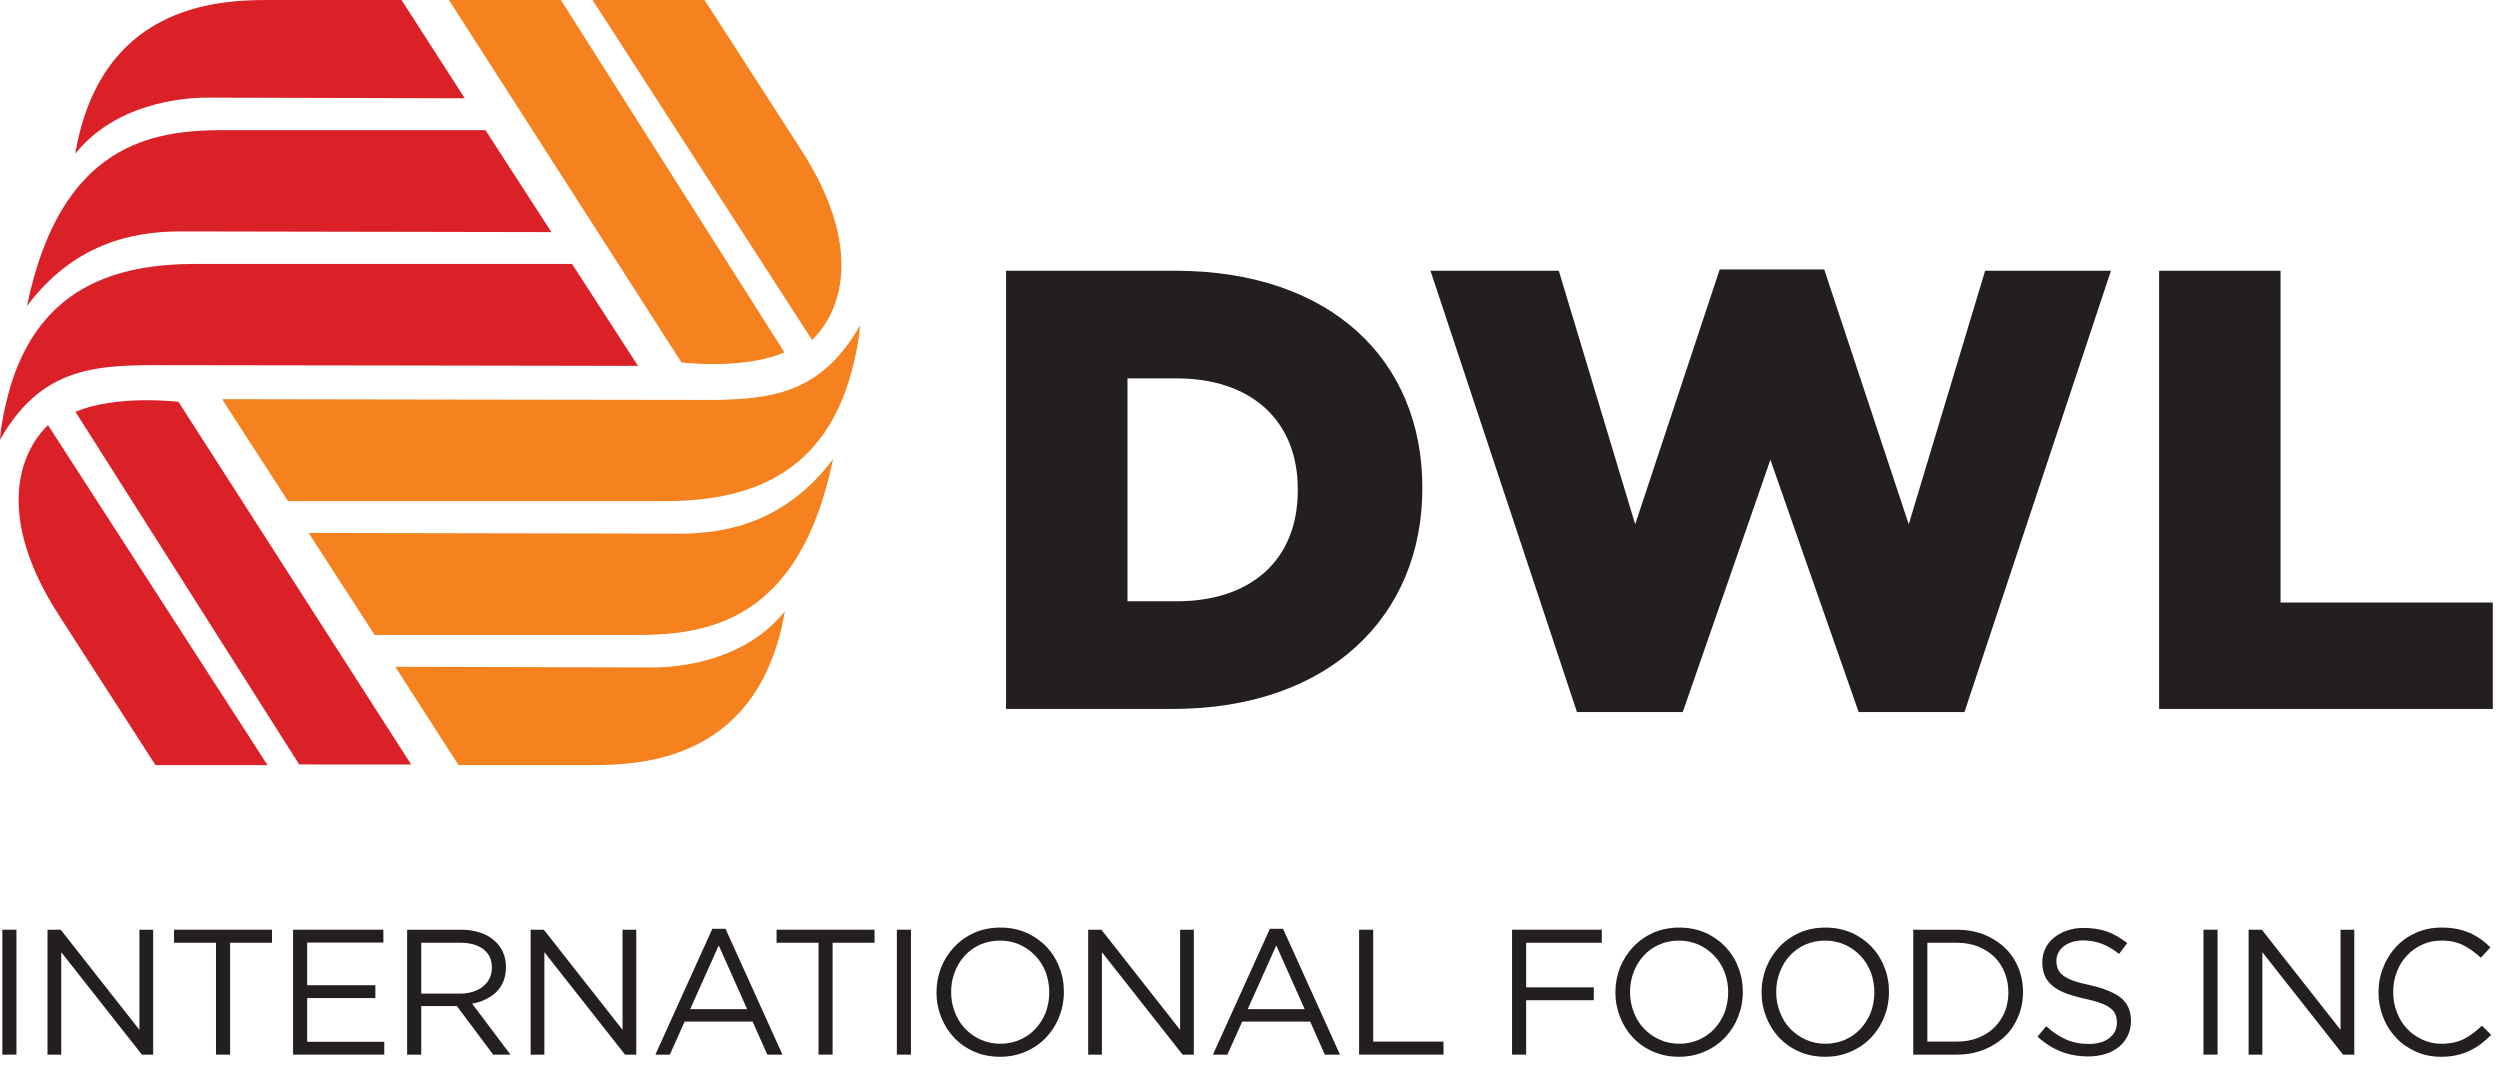 <?xml version="1.0" encoding="UTF-8" standalone="no"?>
<!DOCTYPE svg PUBLIC "-//W3C//DTD SVG 1.1//EN" "http://www.w3.org/Graphics/SVG/1.1/DTD/svg11.dtd">
<svg width="100%" height="100%" viewBox="0 0 131 56" version="1.1" xmlns="http://www.w3.org/2000/svg" xmlns:xlink="http://www.w3.org/1999/xlink" xml:space="preserve" xmlns:serif="http://www.serif.com/" style="fill-rule:evenodd;clip-rule:evenodd;stroke-linejoin:round;stroke-miterlimit:2;">
    <g transform="matrix(1,0,0,1,-17.192,-21.455)">
        <g transform="matrix(1,0,0,1,0,5.083)">
            <g transform="matrix(1,0,0,1,0,0.917)">
                <g>
                    <g transform="matrix(-0.145,-0.226,-0.226,0.145,33.35,33.174)">
                        <path d="M-80.858,28.045L3.233,28.045C3.233,28.045 11.022,37.475 12.427,46.015L-69.048,46.428L-80.858,28.045Z" style="fill:rgb(218,33,40);fill-rule:nonzero;"/>
                    </g>
                    <g transform="matrix(0.269,0,0,0.269,20.292,45.565)">
                        <path d="M0,7.99L18.771,37.111L40.588,37.111L-2.171,-29.121C-7.964,-23.539 -12.306,-11.034 0,7.99" style="fill:rgb(218,33,40);fill-rule:nonzero;"/>
                    </g>
                    <g transform="matrix(0.269,0,0,0.269,26.625,26.181)">
                        <path d="M0,5.207C6.505,5.207 72.345,5.343 72.345,5.343L59.496,-14.528L8.584,-14.528C-5.22,-14.528 -23.249,-12.087 -29.812,19.735C-20.811,7.735 -9.534,5.207 0,5.207" style="fill:rgb(218,33,40);fill-rule:nonzero;"/>
                    </g>
                    <g transform="matrix(0.269,0,0,0.269,41.545,18.363)">
                        <path d="M0,8.336L-12.313,-10.81L-38.429,-10.81C-48.718,-10.81 -70.963,-9.534 -75.883,19.146C-68.102,9.44 -55.298,8.209 -50.211,8.209C-45.125,8.209 0,8.336 0,8.336" style="fill:rgb(218,33,40);fill-rule:nonzero;"/>
                    </g>
                    <g transform="matrix(0.269,0,0,0.269,27.512,38.497)">
                        <path d="M0,-34.25C-14.999,-34.25 -32.095,-30.408 -37.312,-6.563C-37.312,-6.563 -38.134,-3.276 -38.372,0C-30.785,-13.259 -21.199,-14.528 -8.557,-14.528C4.085,-14.528 85.912,-14.382 85.912,-14.382L73.063,-34.25L0,-34.25Z" style="fill:rgb(218,33,40);fill-rule:nonzero;"/>
                    </g>
                    <g transform="matrix(0.145,0.226,0.226,-0.145,52.91,12.502)">
                        <path d="M-15.316,-44.158L68.775,-44.158C68.775,-44.158 76.564,-34.728 77.97,-26.189L-3.505,-25.775L-15.316,-44.158Z" style="fill:rgb(245,130,31);fill-rule:nonzero;"/>
                    </g>
                    <g transform="matrix(0.269,0,0,0.269,59.159,25.436)">
                        <path d="M0,-7.991L-18.771,-37.111L-40.588,-37.111L2.171,29.12C7.965,23.538 12.307,11.034 0,-7.991" style="fill:rgb(245,130,31);fill-rule:nonzero;"/>
                    </g>
                    <g transform="matrix(0.269,0,0,0.269,52.826,44.819)">
                        <path d="M0,-5.207C-6.505,-5.207 -72.345,-5.343 -72.345,-5.343L-59.495,14.528L-8.583,14.528C5.22,14.528 23.249,12.086 29.812,-19.735C20.811,-7.736 9.534,-5.207 0,-5.207" style="fill:rgb(245,130,31);fill-rule:nonzero;"/>
                    </g>
                    <g transform="matrix(0.269,0,0,0.269,37.906,52.638)">
                        <path d="M0,-8.338L12.313,10.809L38.429,10.809C48.718,10.809 70.963,9.533 75.883,-19.147C68.102,-9.441 55.298,-8.211 50.211,-8.211C45.124,-8.211 0,-8.338 0,-8.338" style="fill:rgb(245,130,31);fill-rule:nonzero;"/>
                    </g>
                    <g transform="matrix(0.269,0,0,0.269,51.939,32.503)">
                        <path d="M0,34.249C14.999,34.249 32.096,30.408 37.312,6.562C37.312,6.562 38.134,3.276 38.373,0C30.785,13.259 21.199,14.528 8.557,14.528C-4.085,14.528 -85.912,14.381 -85.912,14.381L-73.063,34.249L0,34.249Z" style="fill:rgb(245,130,31);fill-rule:nonzero;"/>
                    </g>
                </g>
                <g transform="matrix(0.299,0,0,0.299,-6.371,-3.122)">
                    <g transform="matrix(1,0,0,1,285.066,128.447)">
                        <path d="M0,39.057C12.727,39.057 21.175,32.036 21.175,19.638L21.175,19.418C21.175,7.131 12.727,-0.001 0,-0.001L-8.667,-0.001L-8.667,39.057L0,39.057ZM-29.951,-18.87L-0.329,-18.87C27.099,-18.87 43.007,-3.072 43.007,19.089L43.007,19.309C43.007,41.47 26.879,57.927 -0.768,57.927L-29.951,57.927L-29.951,-18.87Z" style="fill:rgb(35,31,32);fill-rule:nonzero;"/>
                    </g>
                    <g transform="matrix(1,0,0,1,329.496,186.703)">
                        <path d="M0,-77.126L22.491,-77.126L35.876,-32.693L50.687,-77.346L69.008,-77.346L83.819,-32.693L97.204,-77.126L119.256,-77.126L93.583,0.22L75.042,0.22L59.573,-43.994L44.214,0.22L25.673,0.22L0,-77.126Z" style="fill:rgb(35,31,32);fill-rule:nonzero;"/>
                    </g>
                    <g transform="matrix(1,0,0,1,457.191,186.374)">
                        <path d="M0,-76.797L21.284,-76.797L21.284,-18.651L58.477,-18.651L58.477,0L0,0L0,-76.797Z" style="fill:rgb(35,31,32);fill-rule:nonzero;"/>
                    </g>
                </g>
                <g transform="matrix(1.336,0,0,1.336,66.107,-31.001)">
                    <g transform="matrix(7,0,0,7,-37.263,76.137)">
                        <rect x="0.106" y="-0.7" width="0.079" height="0.7" style="fill:rgb(35,31,32);fill-rule:nonzero;"/>
                    </g>
                    <g transform="matrix(7,0,0,7,-35.443,76.137)">
                        <path d="M0.614,-0.139L0.173,-0.7L0.099,-0.7L0.099,0L0.176,0L0.176,-0.574L0.628,0L0.691,0L0.691,-0.7L0.614,-0.7L0.614,-0.139Z" style="fill:rgb(35,31,32);fill-rule:nonzero;"/>
                    </g>
                    <g transform="matrix(7,0,0,7,-30.13,76.137)">
                        <path d="M0.363,-0.627L0.598,-0.627L0.598,-0.7L0.049,-0.7L0.049,-0.627L0.284,-0.627L0.284,0L0.363,0L0.363,-0.627Z" style="fill:rgb(35,31,32);fill-rule:nonzero;"/>
                    </g>
                    <g transform="matrix(7,0,0,7,-25.811,76.137)">
                        <path d="M0.605,-0.7L0.099,-0.7L0.099,0L0.61,0L0.61,-0.072L0.178,-0.072L0.178,-0.317L0.56,-0.317L0.56,-0.389L0.178,-0.389L0.178,-0.628L0.605,-0.628L0.605,-0.7Z" style="fill:rgb(35,31,32);fill-rule:nonzero;"/>
                    </g>
                    <g transform="matrix(7,0,0,7,-21.338,76.137)">
                        <path d="M0.678,0L0.463,-0.286C0.49,-0.29 0.516,-0.298 0.539,-0.31C0.562,-0.321 0.583,-0.335 0.6,-0.352C0.617,-0.369 0.63,-0.389 0.639,-0.412C0.648,-0.435 0.653,-0.462 0.653,-0.491C0.653,-0.522 0.647,-0.551 0.635,-0.576C0.623,-0.602 0.606,-0.624 0.584,-0.642C0.562,-0.661 0.536,-0.675 0.504,-0.685C0.473,-0.695 0.439,-0.7 0.4,-0.7L0.099,-0.7L0.099,0L0.178,0L0.178,-0.272L0.378,-0.272L0.581,0L0.678,0ZM0.574,-0.488C0.574,-0.465 0.569,-0.444 0.56,-0.426C0.551,-0.408 0.539,-0.393 0.523,-0.381C0.507,-0.368 0.488,-0.359 0.466,-0.352C0.444,-0.345 0.42,-0.342 0.394,-0.342L0.178,-0.342L0.178,-0.627L0.395,-0.627C0.451,-0.627 0.495,-0.615 0.527,-0.59C0.558,-0.566 0.574,-0.532 0.574,-0.488Z" style="fill:rgb(35,31,32);fill-rule:nonzero;"/>
                    </g>
                    <g transform="matrix(7,0,0,7,-16.494,76.137)">
                        <path d="M0.614,-0.139L0.173,-0.7L0.099,-0.7L0.099,0L0.176,0L0.176,-0.574L0.628,0L0.691,0L0.691,-0.7L0.614,-0.7L0.614,-0.139Z" style="fill:rgb(35,31,32);fill-rule:nonzero;"/>
                    </g>
                    <g transform="matrix(7,0,0,7,-11.181,76.137)">
                        <path d="M0.432,-0.705L0.358,-0.705L0.039,0L0.12,0L0.203,-0.185L0.584,-0.185L0.666,0L0.751,0L0.432,-0.705ZM0.553,-0.255L0.234,-0.255L0.394,-0.612L0.553,-0.255Z" style="fill:rgb(35,31,32);fill-rule:nonzero;"/>
                    </g>
                    <g transform="matrix(7,0,0,7,-6.498,76.137)">
                        <path d="M0.363,-0.627L0.598,-0.627L0.598,-0.7L0.049,-0.7L0.049,-0.627L0.284,-0.627L0.284,0L0.363,0L0.363,-0.627Z" style="fill:rgb(35,31,32);fill-rule:nonzero;"/>
                    </g>
                    <g transform="matrix(7,0,0,7,-2.179,76.137)">
                        <rect x="0.106" y="-0.7" width="0.079" height="0.7" style="fill:rgb(35,31,32);fill-rule:nonzero;"/>
                    </g>
                    <g transform="matrix(7,0,0,7,-0.359,76.137)">
                        <path d="M0.782,-0.351C0.782,-0.4 0.774,-0.446 0.756,-0.49C0.74,-0.533 0.715,-0.572 0.684,-0.605C0.653,-0.637 0.615,-0.664 0.572,-0.683C0.528,-0.702 0.479,-0.712 0.426,-0.712C0.373,-0.712 0.324,-0.702 0.28,-0.683C0.236,-0.663 0.198,-0.636 0.167,-0.603C0.136,-0.57 0.111,-0.531 0.094,-0.488C0.077,-0.444 0.068,-0.398 0.068,-0.349C0.068,-0.3 0.077,-0.254 0.094,-0.211C0.111,-0.167 0.135,-0.129 0.166,-0.096C0.197,-0.063 0.235,-0.036 0.279,-0.017C0.322,0.002 0.371,0.012 0.424,0.012C0.477,0.012 0.526,0.002 0.57,-0.018C0.614,-0.037 0.652,-0.064 0.683,-0.097C0.714,-0.13 0.739,-0.169 0.756,-0.213C0.773,-0.256 0.782,-0.302 0.782,-0.351ZM0.7,-0.349C0.7,-0.309 0.693,-0.272 0.68,-0.236C0.666,-0.202 0.647,-0.171 0.623,-0.145C0.599,-0.119 0.57,-0.099 0.537,-0.084C0.503,-0.069 0.466,-0.061 0.426,-0.061C0.386,-0.061 0.349,-0.069 0.316,-0.084C0.282,-0.099 0.253,-0.12 0.228,-0.146C0.203,-0.172 0.184,-0.203 0.171,-0.238C0.157,-0.273 0.15,-0.311 0.15,-0.351C0.15,-0.391 0.157,-0.429 0.171,-0.464C0.184,-0.499 0.203,-0.529 0.227,-0.555C0.251,-0.581 0.28,-0.602 0.314,-0.617C0.347,-0.631 0.384,-0.639 0.424,-0.639C0.464,-0.639 0.501,-0.631 0.535,-0.616C0.568,-0.601 0.597,-0.58 0.622,-0.554C0.647,-0.528 0.666,-0.497 0.68,-0.462C0.693,-0.427 0.7,-0.389 0.7,-0.349Z" style="fill:rgb(35,31,32);fill-rule:nonzero;"/>
                    </g>
                    <g transform="matrix(7,0,0,7,5.374,76.137)">
                        <path d="M0.614,-0.139L0.173,-0.7L0.099,-0.7L0.099,0L0.176,0L0.176,-0.574L0.628,0L0.691,0L0.691,-0.7L0.614,-0.7L0.614,-0.139Z" style="fill:rgb(35,31,32);fill-rule:nonzero;"/>
                    </g>
                    <g transform="matrix(7,0,0,7,10.687,76.137)">
                        <path d="M0.432,-0.705L0.358,-0.705L0.039,0L0.12,0L0.203,-0.185L0.584,-0.185L0.666,0L0.751,0L0.432,-0.705ZM0.553,-0.255L0.234,-0.255L0.394,-0.612L0.553,-0.255Z" style="fill:rgb(35,31,32);fill-rule:nonzero;"/>
                    </g>
                    <g transform="matrix(7,0,0,7,16,76.137)">
                        <path d="M0.099,0L0.572,0L0.572,-0.073L0.178,-0.073L0.178,-0.7L0.099,-0.7L0.099,0Z" style="fill:rgb(35,31,32);fill-rule:nonzero;"/>
                    </g>
                    <g transform="matrix(7,0,0,7,21.999,76.137)">
                        <path d="M0.602,-0.7L0.099,-0.7L0.099,0L0.178,0L0.178,-0.305L0.557,-0.305L0.557,-0.377L0.178,-0.377L0.178,-0.627L0.602,-0.627L0.602,-0.7Z" style="fill:rgb(35,31,32);fill-rule:nonzero;"/>
                    </g>
                    <g transform="matrix(7,0,0,7,26.269,76.137)">
                        <path d="M0.782,-0.351C0.782,-0.4 0.774,-0.446 0.756,-0.49C0.74,-0.533 0.715,-0.572 0.684,-0.605C0.653,-0.637 0.615,-0.664 0.572,-0.683C0.528,-0.702 0.479,-0.712 0.426,-0.712C0.373,-0.712 0.324,-0.702 0.28,-0.683C0.236,-0.663 0.198,-0.636 0.167,-0.603C0.136,-0.57 0.111,-0.531 0.094,-0.488C0.077,-0.444 0.068,-0.398 0.068,-0.349C0.068,-0.3 0.077,-0.254 0.094,-0.211C0.111,-0.167 0.135,-0.129 0.166,-0.096C0.197,-0.063 0.235,-0.036 0.279,-0.017C0.322,0.002 0.371,0.012 0.424,0.012C0.477,0.012 0.526,0.002 0.57,-0.018C0.614,-0.037 0.652,-0.064 0.683,-0.097C0.714,-0.13 0.739,-0.169 0.756,-0.213C0.773,-0.256 0.782,-0.302 0.782,-0.351ZM0.7,-0.349C0.7,-0.309 0.693,-0.272 0.68,-0.236C0.666,-0.202 0.647,-0.171 0.623,-0.145C0.599,-0.119 0.57,-0.099 0.537,-0.084C0.503,-0.069 0.466,-0.061 0.426,-0.061C0.386,-0.061 0.349,-0.069 0.316,-0.084C0.282,-0.099 0.253,-0.12 0.228,-0.146C0.203,-0.172 0.184,-0.203 0.171,-0.238C0.157,-0.273 0.15,-0.311 0.15,-0.351C0.15,-0.391 0.157,-0.429 0.171,-0.464C0.184,-0.499 0.203,-0.529 0.227,-0.555C0.251,-0.581 0.28,-0.602 0.314,-0.617C0.347,-0.631 0.384,-0.639 0.424,-0.639C0.464,-0.639 0.501,-0.631 0.535,-0.616C0.568,-0.601 0.597,-0.58 0.622,-0.554C0.647,-0.528 0.666,-0.497 0.68,-0.462C0.693,-0.427 0.7,-0.389 0.7,-0.349Z" style="fill:rgb(35,31,32);fill-rule:nonzero;"/>
                    </g>
                    <g transform="matrix(7,0,0,7,32.002,76.137)">
                        <path d="M0.782,-0.351C0.782,-0.4 0.774,-0.446 0.756,-0.49C0.74,-0.533 0.715,-0.572 0.684,-0.605C0.653,-0.637 0.615,-0.664 0.572,-0.683C0.528,-0.702 0.479,-0.712 0.426,-0.712C0.373,-0.712 0.324,-0.702 0.28,-0.683C0.236,-0.663 0.198,-0.636 0.167,-0.603C0.136,-0.57 0.111,-0.531 0.094,-0.488C0.077,-0.444 0.068,-0.398 0.068,-0.349C0.068,-0.3 0.077,-0.254 0.094,-0.211C0.111,-0.167 0.135,-0.129 0.166,-0.096C0.197,-0.063 0.235,-0.036 0.279,-0.017C0.322,0.002 0.371,0.012 0.424,0.012C0.477,0.012 0.526,0.002 0.57,-0.018C0.614,-0.037 0.652,-0.064 0.683,-0.097C0.714,-0.13 0.739,-0.169 0.756,-0.213C0.773,-0.256 0.782,-0.302 0.782,-0.351ZM0.7,-0.349C0.7,-0.309 0.693,-0.272 0.68,-0.236C0.666,-0.202 0.647,-0.171 0.623,-0.145C0.599,-0.119 0.57,-0.099 0.537,-0.084C0.503,-0.069 0.466,-0.061 0.426,-0.061C0.386,-0.061 0.349,-0.069 0.316,-0.084C0.282,-0.099 0.253,-0.12 0.228,-0.146C0.203,-0.172 0.184,-0.203 0.171,-0.238C0.157,-0.273 0.15,-0.311 0.15,-0.351C0.15,-0.391 0.157,-0.429 0.171,-0.464C0.184,-0.499 0.203,-0.529 0.227,-0.555C0.251,-0.581 0.28,-0.602 0.314,-0.617C0.347,-0.631 0.384,-0.639 0.424,-0.639C0.464,-0.639 0.501,-0.631 0.535,-0.616C0.568,-0.601 0.597,-0.58 0.622,-0.554C0.647,-0.528 0.666,-0.497 0.68,-0.462C0.693,-0.427 0.7,-0.389 0.7,-0.349Z" style="fill:rgb(35,31,32);fill-rule:nonzero;"/>
                    </g>
                    <g transform="matrix(7,0,0,7,37.735,76.137)">
                        <path d="M0.714,-0.351C0.714,-0.4 0.705,-0.446 0.687,-0.489C0.669,-0.532 0.644,-0.569 0.611,-0.6C0.578,-0.631 0.538,-0.656 0.493,-0.674C0.447,-0.691 0.397,-0.7 0.342,-0.7L0.099,-0.7L0.099,0L0.342,0C0.397,0 0.447,-0.009 0.493,-0.027C0.538,-0.045 0.578,-0.07 0.611,-0.101C0.644,-0.132 0.669,-0.17 0.687,-0.213C0.705,-0.256 0.714,-0.302 0.714,-0.351ZM0.632,-0.349C0.632,-0.31 0.625,-0.273 0.612,-0.24C0.598,-0.207 0.579,-0.178 0.554,-0.153C0.529,-0.128 0.498,-0.108 0.462,-0.094C0.426,-0.08 0.386,-0.073 0.342,-0.073L0.178,-0.073L0.178,-0.627L0.342,-0.627C0.386,-0.627 0.426,-0.62 0.462,-0.606C0.498,-0.591 0.529,-0.572 0.554,-0.547C0.579,-0.522 0.598,-0.492 0.612,-0.458C0.625,-0.424 0.632,-0.388 0.632,-0.349Z" style="fill:rgb(35,31,32);fill-rule:nonzero;"/>
                    </g>
                    <g transform="matrix(7,0,0,7,42.922,76.137)">
                        <path d="M0.16,-0.526C0.16,-0.542 0.164,-0.557 0.171,-0.571C0.178,-0.585 0.188,-0.597 0.201,-0.607C0.214,-0.617 0.229,-0.625 0.248,-0.631C0.266,-0.637 0.286,-0.64 0.309,-0.64C0.345,-0.64 0.38,-0.634 0.412,-0.622C0.446,-0.61 0.478,-0.591 0.511,-0.564L0.557,-0.625C0.521,-0.653 0.484,-0.675 0.446,-0.689C0.407,-0.703 0.362,-0.71 0.311,-0.71C0.278,-0.71 0.247,-0.705 0.219,-0.695C0.191,-0.686 0.167,-0.672 0.146,-0.655C0.125,-0.638 0.109,-0.618 0.098,-0.595C0.087,-0.571 0.081,-0.546 0.081,-0.518C0.081,-0.488 0.086,-0.463 0.095,-0.442C0.104,-0.42 0.119,-0.402 0.138,-0.386C0.158,-0.369 0.182,-0.356 0.212,-0.344C0.242,-0.333 0.276,-0.323 0.317,-0.314C0.353,-0.306 0.384,-0.298 0.407,-0.289C0.431,-0.281 0.45,-0.271 0.463,-0.26C0.476,-0.25 0.486,-0.238 0.491,-0.225C0.496,-0.212 0.499,-0.197 0.499,-0.18C0.499,-0.144 0.485,-0.115 0.457,-0.093C0.428,-0.071 0.39,-0.06 0.343,-0.06C0.294,-0.06 0.251,-0.068 0.214,-0.085C0.177,-0.101 0.14,-0.126 0.103,-0.159L0.054,-0.101C0.096,-0.063 0.14,-0.035 0.187,-0.017C0.233,0.001 0.284,0.01 0.34,0.01C0.375,0.01 0.407,0.005 0.436,-0.004C0.465,-0.013 0.49,-0.027 0.511,-0.044C0.532,-0.061 0.548,-0.082 0.56,-0.107C0.572,-0.132 0.578,-0.159 0.578,-0.189C0.578,-0.243 0.56,-0.286 0.523,-0.317C0.486,-0.347 0.428,-0.371 0.35,-0.389C0.311,-0.397 0.28,-0.405 0.255,-0.414C0.23,-0.423 0.211,-0.433 0.197,-0.444C0.183,-0.455 0.173,-0.467 0.168,-0.481C0.163,-0.494 0.16,-0.509 0.16,-0.526Z" style="fill:rgb(35,31,32);fill-rule:nonzero;"/>
                    </g>
                    <g transform="matrix(7,0,0,7,49.068,76.137)">
                        <rect x="0.106" y="-0.7" width="0.079" height="0.7" style="fill:rgb(35,31,32);fill-rule:nonzero;"/>
                    </g>
                    <g transform="matrix(7,0,0,7,50.888,76.137)">
                        <path d="M0.614,-0.139L0.173,-0.7L0.099,-0.7L0.099,0L0.176,0L0.176,-0.574L0.628,0L0.691,0L0.691,-0.7L0.614,-0.7L0.614,-0.139Z" style="fill:rgb(35,31,32);fill-rule:nonzero;"/>
                    </g>
                    <g transform="matrix(7,0,0,7,56.201,76.137)">
                        <path d="M0.699,-0.111L0.647,-0.162C0.614,-0.13 0.58,-0.105 0.545,-0.087C0.51,-0.07 0.469,-0.061 0.421,-0.061C0.382,-0.061 0.346,-0.069 0.314,-0.084C0.281,-0.099 0.252,-0.119 0.228,-0.145C0.203,-0.171 0.184,-0.202 0.171,-0.237C0.157,-0.272 0.15,-0.31 0.15,-0.351C0.15,-0.392 0.157,-0.43 0.171,-0.465C0.184,-0.5 0.203,-0.53 0.228,-0.556C0.252,-0.582 0.281,-0.602 0.314,-0.617C0.346,-0.632 0.382,-0.639 0.421,-0.639C0.469,-0.639 0.51,-0.63 0.545,-0.612C0.579,-0.594 0.611,-0.571 0.641,-0.543L0.695,-0.601C0.678,-0.618 0.66,-0.633 0.641,-0.647C0.622,-0.66 0.602,-0.672 0.58,-0.682C0.558,-0.691 0.534,-0.699 0.508,-0.704C0.483,-0.709 0.454,-0.712 0.422,-0.712C0.371,-0.712 0.323,-0.703 0.28,-0.684C0.237,-0.665 0.199,-0.639 0.168,-0.606C0.137,-0.573 0.112,-0.534 0.095,-0.49C0.077,-0.446 0.068,-0.399 0.068,-0.349C0.068,-0.298 0.077,-0.251 0.095,-0.207C0.112,-0.163 0.137,-0.125 0.168,-0.093C0.199,-0.06 0.236,-0.035 0.279,-0.016C0.322,0.003 0.368,0.012 0.419,0.012C0.451,0.012 0.48,0.009 0.506,0.003C0.532,-0.003 0.556,-0.011 0.579,-0.022C0.602,-0.033 0.623,-0.046 0.643,-0.061C0.662,-0.076 0.681,-0.092 0.699,-0.111Z" style="fill:rgb(35,31,32);fill-rule:nonzero;"/>
                    </g>
                </g>
            </g>
        </g>
    </g>
</svg>
